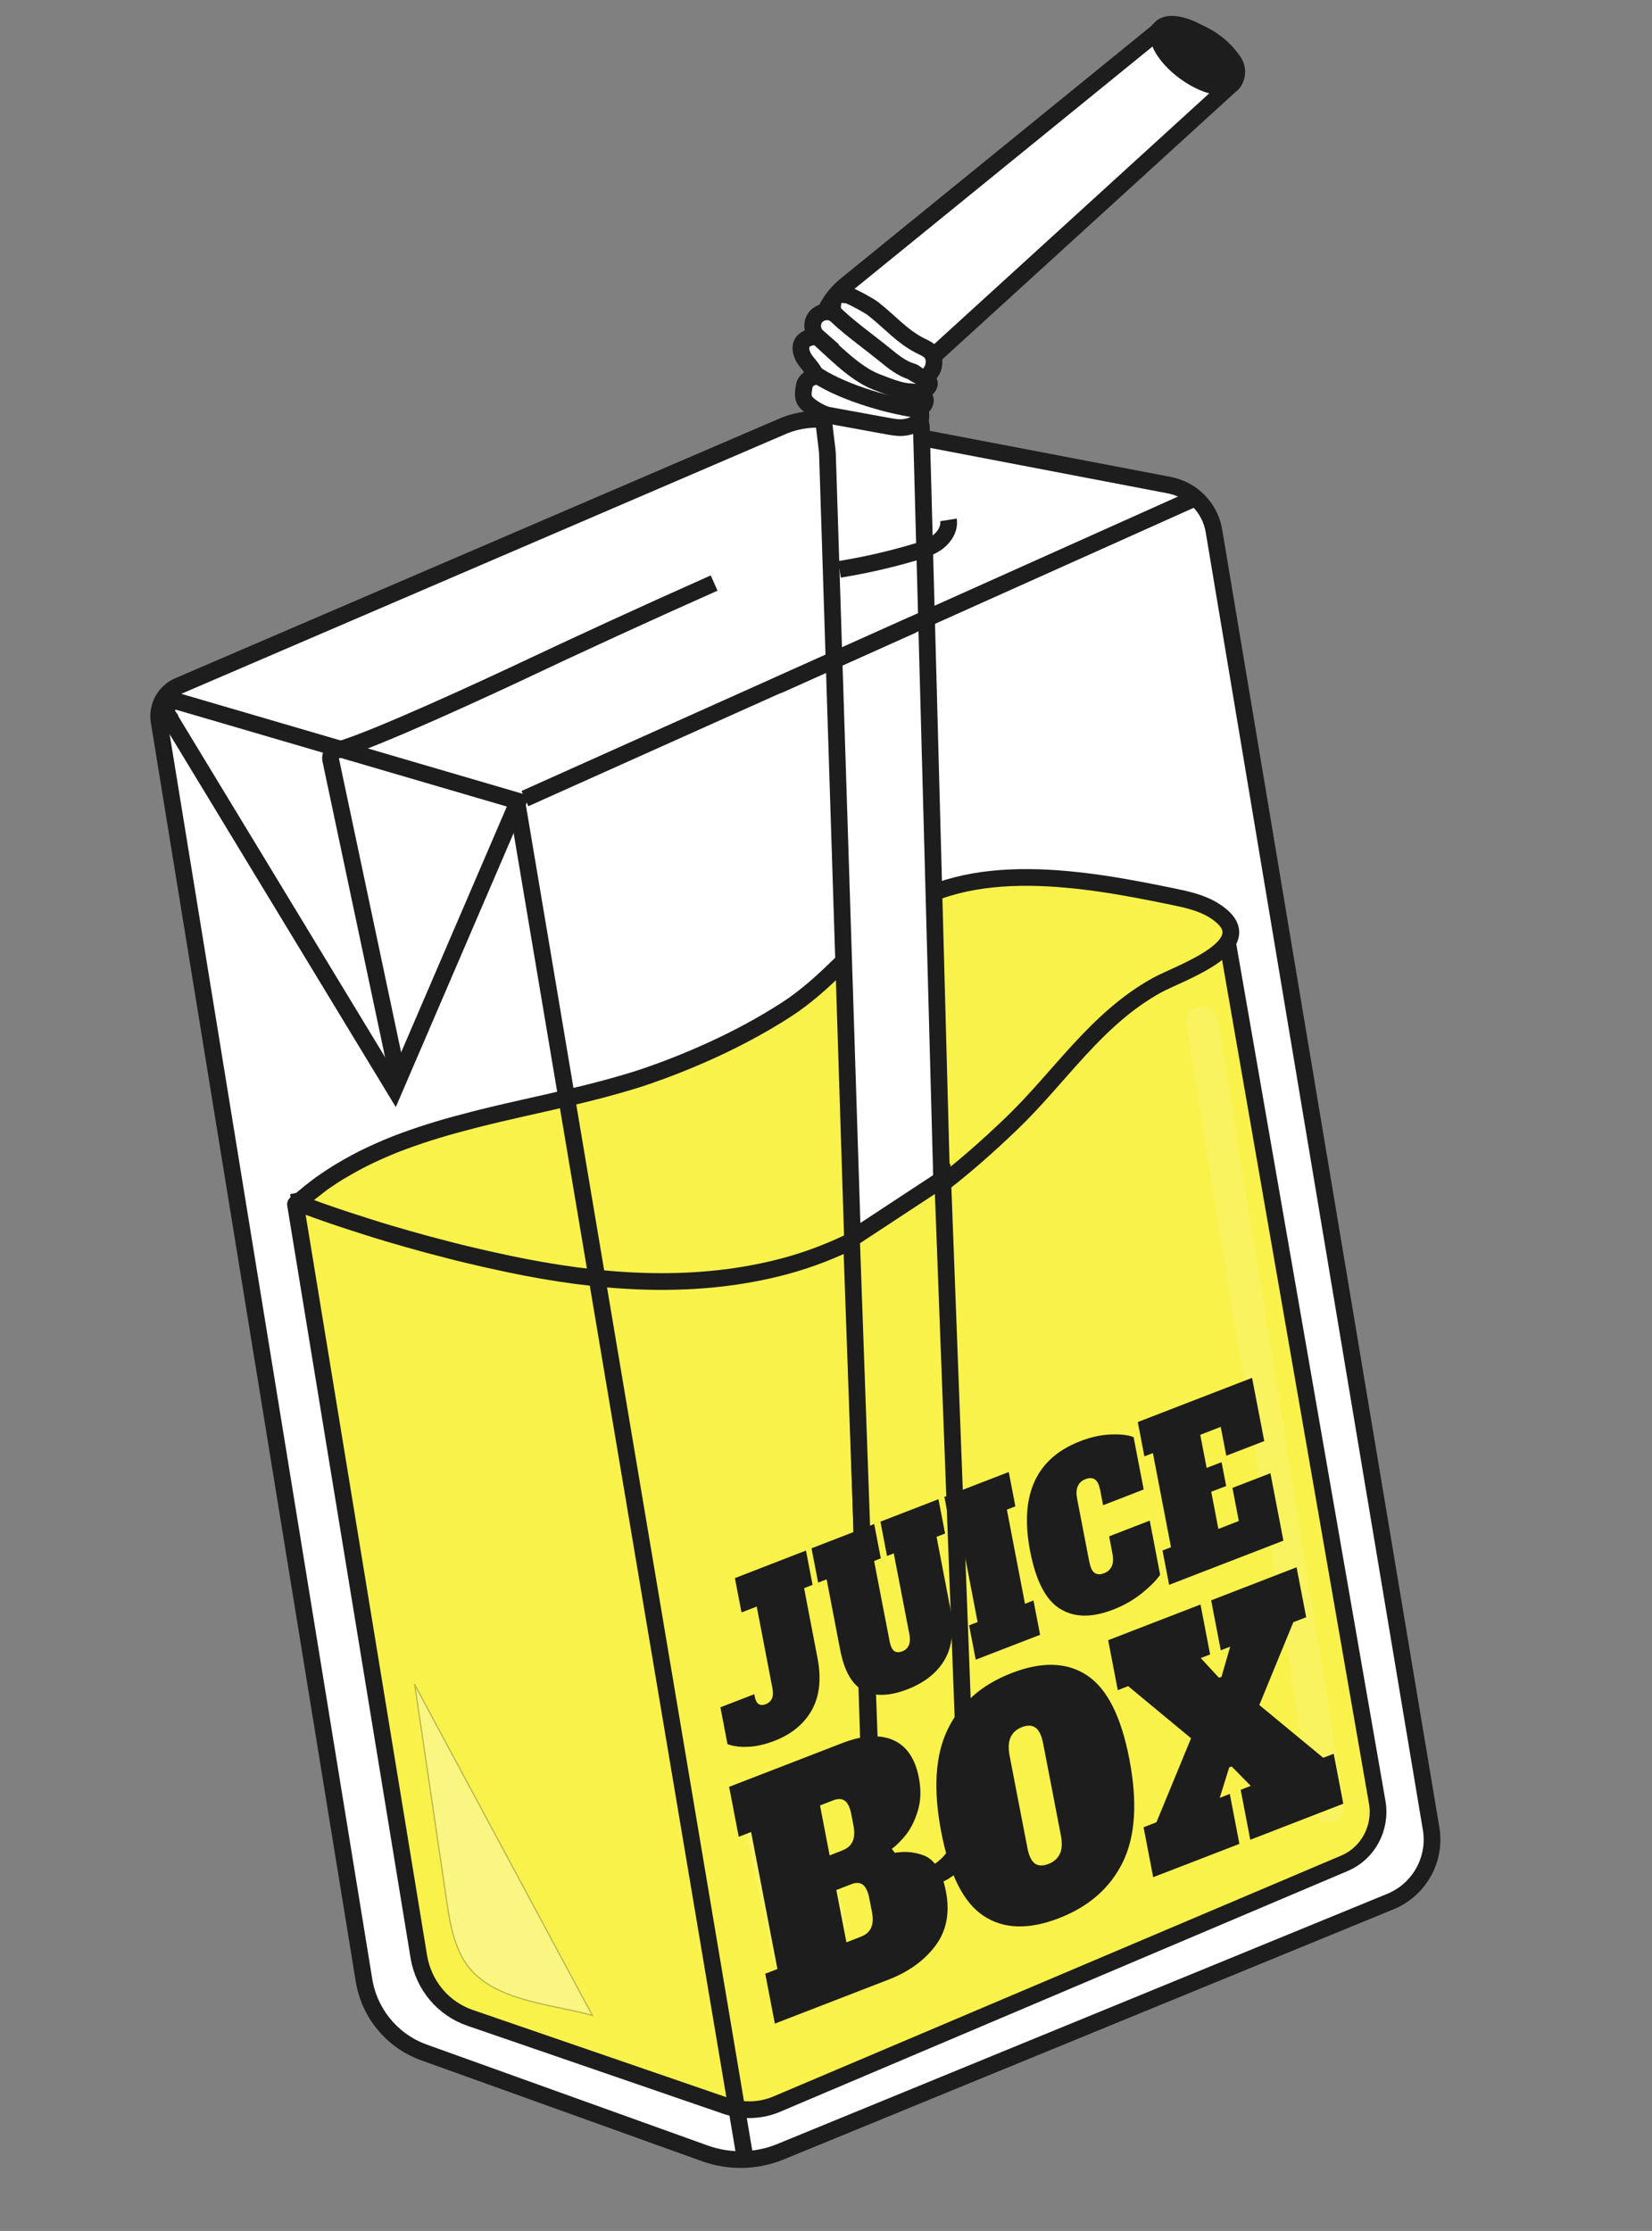 <svg width="411" height="555" viewBox="0 0 411 555" fill="none" xmlns="http://www.w3.org/2000/svg">
<rect x="0" y="0" width="411" height="555" fill="#808080" stroke="none"/>
<path d="M39.576 179.431L90.559 492.642C91.907 500.898 97.62 507.778 105.509 510.605L175.37 535.706C181.475 537.899 188.203 537.753 194.2 535.286L345.918 473.06C353.115 470.1 357.345 462.553 356.039 454.874L302.019 132.088C301.067 126.329 296.62 121.789 290.88 120.689L207.355 104.706C203.058 103.886 198.58 104.354 194.561 106.11L44.42 170.636C40.98 172.109 38.984 175.751 39.582 179.456L39.576 179.431Z" fill="white" stroke="#1D1D1D" stroke-width="4.157" stroke-miterlimit="10"/>
<path d="M108.999 497.658L127.275 490.225L260.001 436.195L222.921 230.676" stroke="#1D1D1D" stroke-width="4.157" stroke-miterlimit="10"/>
<path d="M73.542 299.803L104.202 486.805C105.373 493.847 110.258 499.705 116.941 501.989L180.533 523.867C184.72 525.295 189.268 525.158 193.317 523.423L334.489 463.535C340.373 461.039 343.749 454.737 342.631 448.322L305.326 234.07" fill="#F8F24B"/>
<path d="M73.542 299.803L104.202 486.805C105.373 493.847 110.258 499.705 116.941 501.989L180.533 523.867C184.72 525.295 189.268 525.158 193.317 523.423L334.489 463.535C340.373 461.039 343.749 454.737 342.631 448.322L305.326 234.07" stroke="#1D1D1D" stroke-width="4.157" stroke-miterlimit="10"/>
<path d="M74.613 298.727C75.149 298.241 75.22 298.199 75.787 297.733C76.06 297.516 76.328 297.273 76.601 297.055C76.874 296.838 77.162 296.564 77.441 296.372C78.58 295.466 79.749 294.58 80.96 293.765C82.171 292.95 83.383 292.135 84.635 291.391C85.888 290.647 87.146 289.928 88.435 289.229C89.724 288.531 91.024 287.883 92.355 287.256C93.685 286.628 95.027 286.052 96.368 285.475C97.709 284.899 99.087 284.368 100.47 283.862C101.853 283.357 103.262 282.846 104.655 282.391C106.049 281.937 107.494 281.471 108.919 281.037C110.343 280.602 111.799 280.188 113.234 279.804C114.67 279.42 116.131 279.031 117.592 278.643C119.053 278.254 120.524 277.915 121.965 277.557C123.406 277.199 124.903 276.856 126.375 276.518C127.847 276.18 129.318 275.842 130.79 275.504C132.262 275.166 133.739 274.853 135.185 274.52C136.631 274.188 138.103 273.85 139.575 273.512C141.046 273.173 142.493 272.841 143.933 272.483C145.374 272.125 146.821 271.792 148.231 271.414C149.64 271.036 151.081 270.677 152.486 270.274C153.891 269.87 155.275 269.497 156.674 269.068C158.073 268.639 159.422 268.221 160.785 267.746C161.309 267.582 161.802 267.398 162.321 267.208C162.57 267.129 162.839 267.018 163.088 266.939C163.338 266.86 163.602 266.724 163.856 266.67C174.844 262.642 185.52 257.642 195.385 251.324C205.883 244.606 212.696 235.182 222.222 227.765C240.98 213.178 270.423 218.655 291.843 223.062C295.405 223.799 299.034 224.601 302.108 226.557C315.199 234.856 293.357 242.033 287.785 245.127C272.639 253.521 263.763 267.905 251.619 279.548C239.456 291.222 226.149 302.02 210.811 309.257C205.296 311.861 199.565 313.952 193.649 315.417C171.614 320.931 148.634 319.089 126.578 314.444C124.905 314.079 123.231 313.715 121.558 313.351C119.884 312.987 118.2 312.572 116.521 312.182C114.842 311.792 113.158 311.377 111.493 310.931C109.829 310.485 108.145 310.07 106.48 309.624C104.816 309.178 103.147 308.706 101.477 308.235C99.807 307.763 98.163 307.286 96.488 306.789C94.813 306.292 93.189 305.784 91.534 305.257C89.879 304.729 88.25 304.196 86.595 303.668C84.94 303.14 83.331 302.576 81.696 302.017C80.061 301.458 78.446 300.869 76.831 300.279C76.37 300.111 75.909 299.942 75.447 299.774C75.216 299.69 74.986 299.606 74.755 299.521C74.642 299.492 73.533 299.78 73.5 299.627C73.446 299.373 74.562 298.737 74.654 298.665L74.603 298.676L74.613 298.727Z" fill="#F8F24B" stroke="#1D1D1D" stroke-width="4.157" stroke-miterlimit="10"/>
<path opacity="0.3" d="M103.188 419.088C103.188 419.088 110.903 471.389 110.924 471.491C111.704 476.807 112.358 481.91 114.903 486.773C120.699 497.812 136.562 498.34 147.368 501.375L103.157 419.068L103.182 419.062L103.188 419.088Z" fill="white" stroke="#1D1D1D" stroke-width="0.291" stroke-miterlimit="10"/>
<path d="M185.459 537.431L128.525 199.111" stroke="#1D1D1D" stroke-width="4.157" stroke-miterlimit="10"/>
<path d="M41.842 178.047L98.154 270.884L128.933 199.315L44.32 174.542C42.298 174.039 40.699 176.293 41.862 178.016L41.842 178.047Z" fill="white" stroke="#1D1D1D" stroke-width="4.157" stroke-miterlimit="10"/>
<path d="M99.075 268.427L82.26 188.97C82.034 187.9 82.728 186.902 83.766 186.655C92.264 184.564 125.14 169.173 127.634 168.006C144.225 160.158 160.911 152.503 177.666 145.046" stroke="#1D1D1D" stroke-width="4.157" stroke-miterlimit="10"/>
<path d="M226.921 467.111C226.921 467.111 227.115 467.149 227.222 467.153C234.617 468.276 241.098 462.062 240.795 454.596L238.117 436.404L229.223 106.197C228.7 103.727 229.208 102.103 229.026 101.37L229.198 94.389C228.907 93.013 229.249 91.611 230.11 90.524L306.659 20.737C307.974 19.155 308.03 16.908 306.847 15.216C304.73 12.125 300.336 7.707 292.183 6.399C290.531 6.137 288.823 6.738 287.77 8.051L210.359 70.996C206.478 74.159 204.079 78.791 203.752 83.782C203.511 87.798 203.362 91.874 203.441 92.496L205.764 111.774C205.814 112.135 205.833 112.477 205.858 112.845L216.093 433.296L217.108 455.697C217.365 461.31 221.391 466.126 226.915 467.085L226.921 467.111Z" fill="white" stroke="#1D1D1D" stroke-width="4.157" stroke-miterlimit="10"/>
<path d="M209.681 73.324C209.681 73.324 209.41 73.302 209.272 73.278C208.919 73.246 208.51 73.199 208.175 73.377C207.795 73.59 207.59 74.006 207.442 74.437C207.092 75.548 207.034 76.784 207.302 77.925C205.782 77.156 203.715 77.7 202.761 79.099C201.806 80.498 202.07 82.624 203.344 83.738C201.991 83.759 200.477 84.026 199.698 85.122C198.784 86.459 199.417 88.321 200.356 89.612C201.294 90.904 202.584 92.094 202.995 93.657C201.811 93.721 200.345 94.59 200.105 95.971C199.799 97.792 199.486 99.082 200.859 100.415C201.995 101.505 204.523 103.019 206.074 103.303C211.026 104.197 215.983 105.117 220.91 106.017C221.989 106.214 223.094 106.406 224.207 106.383C225.079 106.358 225.976 106.195 226.79 105.89C227.75 105.527 228.739 104.919 229.034 103.925C229.33 102.931 228.912 102.594 227.591 101.756C228.792 101.901 230.069 101.018 230.214 99.817C230.359 98.616 229.235 98.587 228.014 97.595C229.368 97.708 230.825 96.921 231.214 95.614C231.603 94.308 227.759 93.498 226.982 92.466C227.909 92.695 229.455 94.975 231.036 93.39C231.233 93.189 232 91.909 232.104 91.648C232.489 90.449 232.534 89.029 231.833 87.98C231.21 87.047 230.122 86.559 229.116 86.08C224.548 83.854 221.211 79.904 217.199 76.789C216.179 75.993 212.27 73.867 210.748 73.338C209.4 72.878 209.619 73.284 209.619 73.284L209.681 73.324Z" fill="white" stroke="#1D1D1D" stroke-width="4.157" stroke-miterlimit="10"/>
<path d="M206.898 77.265C210.149 80.807 216.432 85.225 220.137 88.272C222.26 90.005 224.383 91.738 227.046 92.504" fill="white"/>
<path d="M206.898 77.265C210.149 80.807 216.432 85.225 220.137 88.272C222.26 90.005 224.383 91.738 227.046 92.504" stroke="#1D1D1D" stroke-width="4.157" stroke-miterlimit="10"/>
<path d="M202.398 82.978C206.722 86.56 212.238 92.763 218.007 95.001C221.576 96.401 225.201 97.816 228.543 97.64" fill="white"/>
<path d="M202.398 82.978C206.722 86.56 212.238 92.763 218.007 95.001C221.576 96.401 225.201 97.816 228.543 97.64" stroke="#1D1D1D" stroke-width="4.157" stroke-miterlimit="10"/>
<path d="M202.391 92.772C208.572 97.212 220.164 100.692 227.661 101.793L202.391 92.772Z" fill="white"/>
<path d="M202.391 92.772C208.572 97.212 220.164 100.692 227.661 101.793" stroke="#1D1D1D" stroke-width="4.157" stroke-miterlimit="10"/>
<path d="M306.844 20.495C308.485 18.258 305.746 13.459 300.727 9.777C295.707 6.095 290.308 4.924 288.667 7.161C287.026 9.399 289.764 14.197 294.784 17.879C299.803 21.561 305.203 22.732 306.844 20.495Z" fill="#1D1D1D" stroke="#1D1D1D" stroke-width="4.157" stroke-miterlimit="10"/>
<path d="M130.597 198.673L297.4 123.862" stroke="#1D1D1D" stroke-width="4.157" stroke-miterlimit="10"/>
<path d="M193.518 170.514L227.076 155.456" stroke="#1D1D1D" stroke-width="4.157" stroke-miterlimit="10"/>
<path d="M208.855 141.64C215.133 140.631 221.351 139.209 227.463 137.41C229.544 136.81 231.66 136.123 233.376 134.802C235.092 133.48 236.299 131.389 235.97 129.33" stroke="#1D1D1D" stroke-width="4.157" stroke-miterlimit="10"/>
<path d="M211.849 308.18L234.53 293.269L240.492 451.201C240.672 456.324 238.697 461.452 234.72 464.662C231.563 467.219 227.349 468.43 222.669 464.045C219.022 460.64 217.089 455.781 216.911 450.79L211.844 308.154L211.849 308.18Z" fill="#F8F24B" stroke="#1D1D1D" stroke-width="4.157" stroke-miterlimit="10"/>
<g opacity="0.42">
<path opacity="0.3" d="M187.25 456.853L195.691 494.605" stroke="white" stroke-width="3.117" stroke-miterlimit="10" stroke-linecap="round"/>
<path opacity="0.3" d="M196.578 460.574L202.543 487.249" stroke="white" stroke-width="3.117" stroke-miterlimit="10" stroke-linecap="round"/>
<path opacity="0.3" d="M205.953 465.349L208.989 478.942" stroke="white" stroke-width="3.117" stroke-miterlimit="10" stroke-linecap="round"/>
</g>
<path opacity="0.11" d="M298.445 250.347C300.605 249.996 302.649 251.479 303 253.64L334.404 448.813C334.755 450.974 333.271 453.017 331.111 453.368C328.95 453.719 326.906 452.235 326.556 450.075L295.151 254.902C294.8 252.741 296.284 250.698 298.445 250.347Z" fill="white"/>
<path d="M186.311 434.536C184.266 434.676 182.492 434.466 180.984 433.881L179.233 424.726L187.646 421.482L187.754 421.991C188.097 423.861 189.008 424.52 190.487 423.967C191.25 423.673 191.76 423.192 192.049 422.546C192.338 421.899 192.369 421.041 192.168 419.966L188.271 399.665L184.484 401.131L182.837 392.593L200.517 385.738L202.164 394.277L200.05 395.097L203.405 412.586C204.375 417.676 203.897 421.954 201.97 425.422C200.038 428.864 196.937 431.436 192.631 433.092C190.466 433.923 188.363 434.421 186.317 434.562L186.311 434.536Z" fill="#1D1D1D"/>
<path d="M214.848 420.596C211.983 419.127 210.035 415.708 209.005 410.338L205.661 392.9L203.546 393.72L201.899 385.181L217.49 379.141L219.137 387.68L217.465 388.326L221.344 408.419C221.587 409.565 221.932 410.317 222.442 410.714C222.946 411.086 223.621 411.13 224.434 410.825C225.248 410.52 225.803 410.003 226.107 409.3C226.411 408.597 226.457 407.683 226.24 406.531L222.36 386.439L220.688 387.086L219.04 378.547L233.478 372.964L235.125 381.503L233.01 382.323L236.355 399.761C237.384 405.131 236.973 409.475 235.09 412.774C233.208 416.072 230.116 418.563 225.765 420.255C221.413 421.948 217.718 422.091 214.853 420.622L214.848 420.596Z" fill="#1D1D1D"/>
<path d="M242.751 412.88L241.104 404.342L243.219 403.522L238.715 380.102L236.6 380.922L234.953 372.384L250.966 366.201L252.613 374.74L250.499 375.56L255.002 398.979L257.117 398.159L258.764 406.698L242.751 412.88Z" fill="#1D1D1D"/>
<path d="M263.678 400.207C260.151 398 257.704 393.223 256.284 385.887C253.591 371.903 257.752 362.774 268.748 358.531C271.401 357.491 273.974 356.946 276.403 356.858C278.832 356.77 280.713 356.983 282.026 357.53L284.54 370.542L274.434 374.463L273.719 370.703C273.438 369.379 273.041 368.505 272.443 368.073C271.846 367.64 271.065 367.593 270.104 367.956C269.143 368.319 268.496 368.908 268.138 369.729C267.779 370.55 267.735 371.597 267.989 372.927L271.024 388.648C271.304 389.972 271.702 390.846 272.299 391.279C272.896 391.711 273.678 391.758 274.638 391.395C275.599 391.032 276.246 390.443 276.605 389.622C276.963 388.801 277.008 387.754 276.753 386.425L275.94 382.206L286.046 378.285L288.631 391.76C287.657 393.19 286.117 394.714 284.027 396.406C281.906 398.079 279.558 399.428 276.899 400.443C271.587 402.498 267.18 402.42 263.673 400.182L263.678 400.207Z" fill="#1D1D1D"/>
<path d="M290.865 394.265L289.218 385.726L291.332 384.906L286.829 361.487L284.714 362.307L283.067 353.769L311.499 342.776L314.533 358.498L305.088 362.146L303.701 354.963L298.612 356.945L300.195 365.177L303.911 363.752L305.06 369.682L301.343 371.107L303.116 380.364L308.205 378.383L306.622 370.15L316.067 366.501L319.297 383.272L290.865 394.265Z" fill="#1D1D1D"/>
<path d="M190.339 491.026L193.415 489.843L186.868 455.761L183.792 456.944L181.402 444.518L209.514 433.647C214.602 431.665 218.837 431.434 222.202 432.878C225.548 434.351 227.701 437.488 228.607 442.272C229.187 445.262 229.1 447.994 228.346 450.469C227.593 452.943 226.569 455.022 225.234 456.635C223.905 458.273 222.545 459.519 221.198 460.443L221.359 461.207C224.312 460.449 227.157 460.565 229.849 461.592C232.541 462.619 234.366 465.585 235.335 470.542C236.349 475.835 235.495 480.353 232.733 484.024C229.977 487.72 226.032 490.577 220.887 492.544L192.775 503.415L190.385 490.99L190.339 491.026ZM209.693 460.27C210.873 459.807 211.702 459.073 212.13 458.078C212.583 457.077 212.645 455.734 212.32 454.073L211.794 451.337C211.469 449.677 210.941 448.564 210.21 448.001C209.453 447.443 208.513 447.402 207.309 447.87L204.015 449.152L206.405 461.578L209.699 460.295L209.693 460.27ZM214.293 481.753C215.472 481.291 216.276 480.562 216.729 479.561C217.183 478.561 217.244 477.217 216.914 475.531L216.264 472.21C215.939 470.549 215.411 469.437 214.68 468.873C213.923 468.315 212.984 468.274 211.804 468.737L208.068 470.192L210.582 483.204L214.318 481.748L214.293 481.753Z" fill="#1D1D1D"/>
<path d="M244.737 476.639C239.733 473.361 236.209 466.391 234.171 455.753C232.133 445.116 232.665 436.569 235.805 430.157C238.945 423.745 244.238 419.086 251.716 416.2C259.194 413.314 265.43 413.484 270.409 416.768C275.413 420.046 278.931 426.991 280.975 437.654C283.018 448.316 282.48 456.838 279.34 463.25C276.201 469.662 270.907 474.321 263.429 477.207C255.951 480.093 249.716 479.923 244.737 476.639ZM263.705 461.158C264.228 459.983 264.297 458.425 263.918 456.509L259.508 433.655C259.129 431.74 258.512 430.46 257.658 429.816C256.778 429.178 255.649 429.124 254.271 429.655C252.893 430.186 251.933 431.054 251.41 432.229C250.887 433.404 250.818 434.962 251.196 436.878L255.607 459.731C255.996 461.698 256.613 462.978 257.462 463.596C258.337 464.209 259.461 464.237 260.838 463.706C262.216 463.175 263.176 462.307 263.699 461.132L263.705 461.158Z" fill="#1D1D1D"/>
<path d="M329.225 437.288L331.807 436.289L334.197 448.715L311.057 457.683L308.667 445.257L311.173 444.274L306.428 439.452L305.813 439.688L303.452 447.265L305.958 446.283L308.348 458.708L286.9 466.999L284.51 454.573L287.708 453.338L296.322 432.437L280.673 419.465L278.09 420.464L275.7 408.038L298.673 399.159L301.063 411.585L298.724 412.479L303.277 417.396L303.892 417.159L306.055 409.65L303.716 410.544L301.326 398.119L322.575 389.897L324.965 402.322L321.768 403.558L313.303 424.161L329.199 437.293L329.225 437.288Z" fill="#1D1D1D"/>
</svg>
